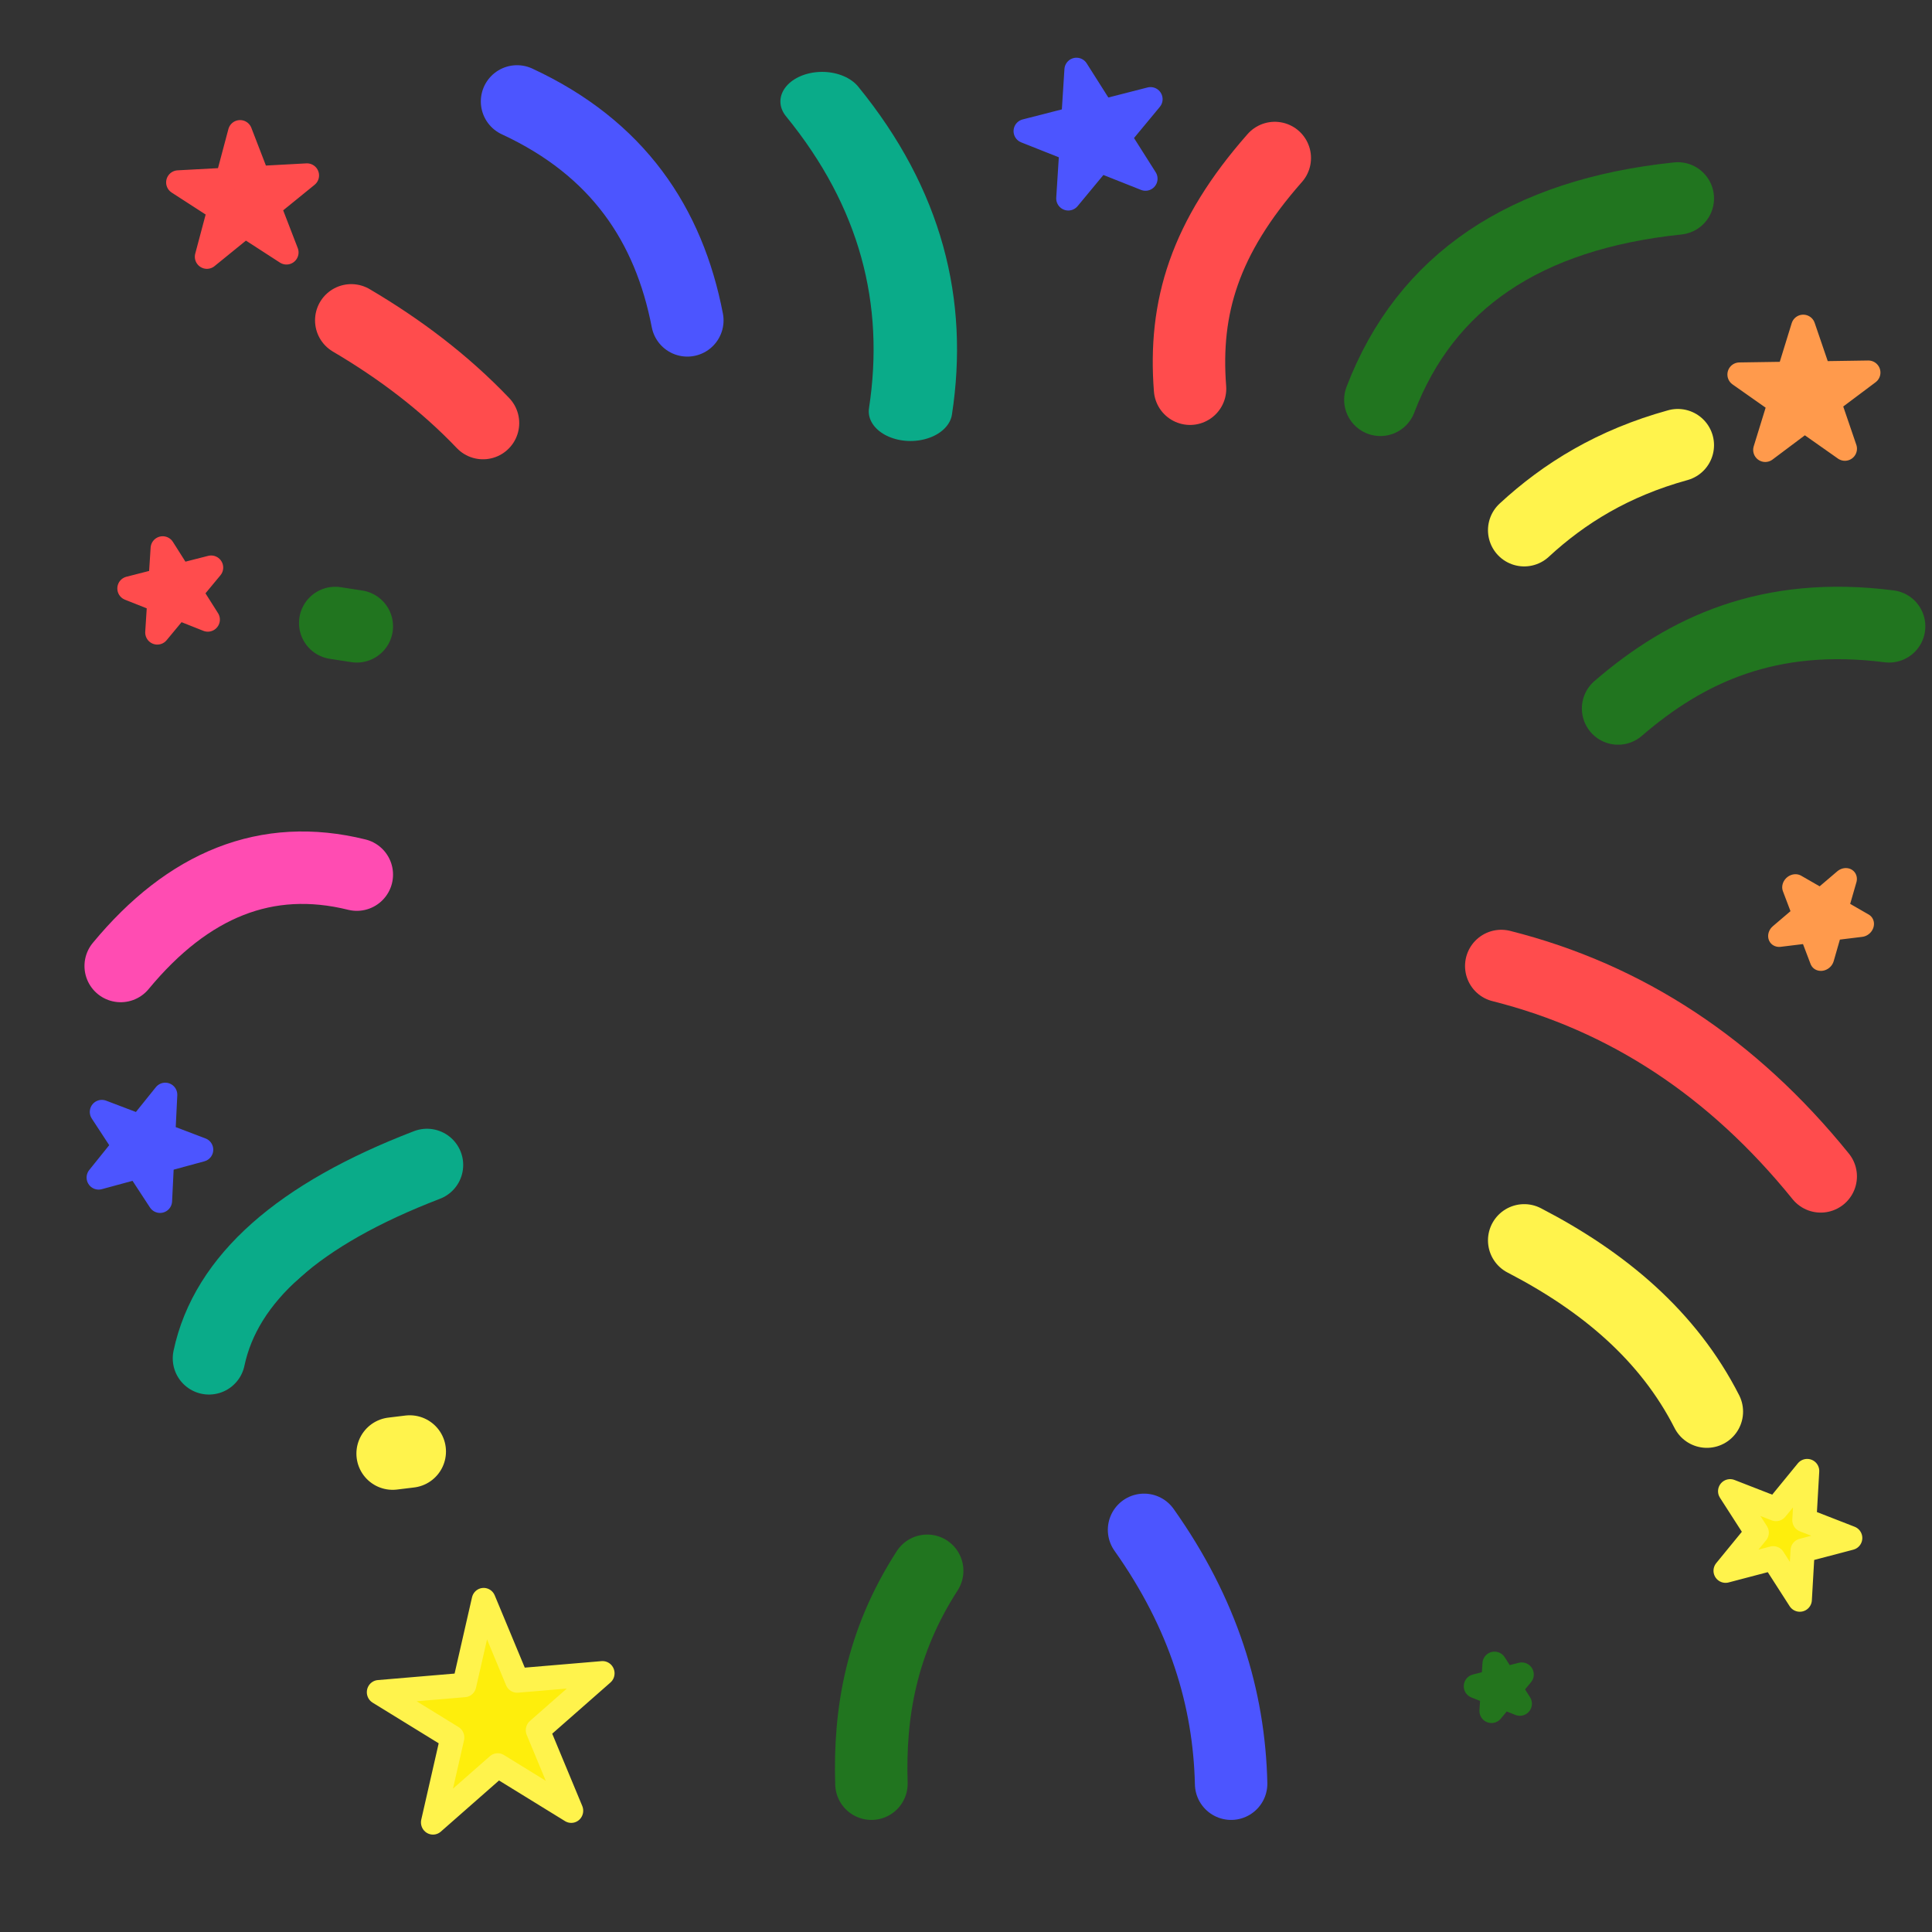 <?xml version="1.0" encoding="UTF-8" standalone="no"?>
<!DOCTYPE svg PUBLIC "-//W3C//DTD SVG 1.1//EN" "http://www.w3.org/Graphics/SVG/1.1/DTD/svg11.dtd">
<svg width="100%" height="100%" viewBox="0 0 80 80" version="1.1" xmlns="http://www.w3.org/2000/svg" xmlns:xlink="http://www.w3.org/1999/xlink" xml:space="preserve" xmlns:serif="http://www.serif.com/" style="fill-rule:evenodd;clip-rule:evenodd;stroke-linecap:round;stroke-linejoin:round;stroke-miterlimit:1.5;">
    <rect x="0" y="0" width="80" height="80" fill="#333333" stroke="none"/>
    <g transform="matrix(1,-0.015,0.015,1,33.076,11.547)">
        <path d="M41.553,2.606L42.183,4.544L44.221,4.544L42.572,5.742L43.202,7.681L41.553,6.483L39.904,7.681L40.534,5.742L38.884,4.544L40.923,4.544L41.553,2.606Z" style="fill:rgb(255,154,76);stroke:rgb(255,154,76);stroke-width:1px;"/>
    </g>
    <g transform="matrix(0.5,-0.426,0.388,0.455,52.513,53.211)">
        <path d="M41.553,2.606L42.183,4.544L44.221,4.544L42.572,5.742L43.202,7.681L41.553,6.483L39.904,7.681L40.534,5.742L38.884,4.544L40.923,4.544L41.553,2.606Z" style="fill:rgb(255,154,76);stroke:rgb(255,154,76);stroke-width:1.59px;"/>
    </g>
    <g transform="matrix(0.356,-0.091,0.091,0.356,46.855,71.744)">
        <path d="M41.553,2.606L42.183,4.544L44.221,4.544L42.572,5.742L43.202,7.681L41.553,6.483L39.904,7.681L40.534,5.742L38.884,4.544L40.923,4.544L41.553,2.606Z" style="fill:rgb(35,117,29);stroke:rgb(35,117,29);stroke-width:2.72px;"/>
    </g>
    <g transform="matrix(0.932,0.363,-0.363,0.932,37.05,43.398)">
        <path d="M41.553,2.606L42.183,4.544L44.221,4.544L42.572,5.742L43.202,7.681L41.553,6.483L39.904,7.681L40.534,5.742L38.884,4.544L40.923,4.544L41.553,2.606Z" style="fill:rgb(254,238,12);stroke:rgb(255,243,76);stroke-width:1px;"/>
    </g>
    <g transform="matrix(1.736,-0.147,0.15,1.766,-52.498,67.763)">
        <path d="M41.553,2.606L42.183,4.544L44.221,4.544L42.572,5.742L43.202,7.681L41.553,6.483L39.904,7.681L40.534,5.742L38.884,4.544L40.923,4.544L41.553,2.606Z" style="fill:rgb(254,238,12);stroke:rgb(255,243,76);stroke-width:0.57px;"/>
    </g>
    <g transform="matrix(0.634,-0.162,0.162,0.634,-20.03,27.785)">
        <path d="M41.553,2.606L42.183,4.544L44.221,4.544L42.572,5.742L43.202,7.681L41.553,6.483L39.904,7.681L40.534,5.742L38.884,4.544L40.923,4.544L41.553,2.606Z" style="fill:rgb(255,76,77);stroke:rgb(255,76,77);stroke-width:1.53px;"/>
    </g>
    <g transform="matrix(0.771,0.293,-0.293,0.771,-24.431,31.146)">
        <path d="M41.553,2.606L42.183,4.544L44.221,4.544L42.572,5.742L43.202,7.681L41.553,6.483L39.904,7.681L40.534,5.742L38.884,4.544L40.923,4.544L41.553,2.606Z" style="fill:rgb(76,85,255);stroke:rgb(76,85,255);stroke-width:1.21px;"/>
    </g>
    <g transform="matrix(1.997,0,0,1.416,-33.91,-1.746)">
        <path d="M35.859,13.264C36.207,10.065 35.665,7.031 34.027,4.2" style="fill:none;stroke:rgb(10,171,137);stroke-width:1.73px;"/>
    </g>
    <g transform="matrix(1,0,0,1,-0.744,-3.675)">
        <path d="M22.154,7.875C26.331,9.813 28.44,12.978 29.205,16.941" style="fill:rgb(76,85,255);stroke:rgb(76,85,255);stroke-width:3px;"/>
    </g>
    <g transform="matrix(1,0,0,1,-4.027,-1.151)">
        <path d="M24.027,18.669C22.42,16.986 20.578,15.598 18.572,14.416" style="fill:rgb(255,76,77);stroke:rgb(255,76,77);stroke-width:3px;"/>
    </g>
    <path d="M14.775,36.216C11.038,35.291 7.794,36.62 4.998,40" style="fill:none;stroke:rgb(255,76,178);stroke-width:3px;"/>
    <path d="M17.68,48.239C12.359,50.281 9.35,52.949 8.653,56.245" style="fill:rgb(0,171,137);stroke:rgb(10,171,137);stroke-width:3px;"/>
    <path d="M16.258,60.19L16.967,60.104" style="fill:none;stroke:rgb(255,243,76);stroke-width:3px;"/>
    <path d="M13.881,25.797L14.775,25.935" style="fill:none;stroke:rgb(33,117,31);stroke-width:3px;"/>
    <path d="M38.393,65.043C36.491,67.988 35.991,70.925 36.084,73.859" style="fill:none;stroke:rgb(33,117,31);stroke-width:3px;"/>
    <path d="M47.373,63.348C49.836,66.822 50.897,70.329 50.978,73.859" style="fill:rgb(76,85,255);stroke:rgb(76,85,255);stroke-width:3px;"/>
    <g transform="matrix(1,0,0,1,-1.882,0.58)">
        <path d="M64.996,50.781C68.301,52.493 70.964,54.739 72.559,57.872" style="fill:none;stroke:rgb(255,243,76);stroke-width:3px;"/>
    </g>
    <g transform="matrix(1,0,0,1,-2.832,-0.646)">
        <path d="M64.996,40.646C70.173,41.95 74.582,44.854 78.224,49.357" style="fill:rgb(255,76,77);stroke:rgb(255,76,77);stroke-width:3px;"/>
    </g>
    <path d="M67.002,29.337C69.834,26.892 73.257,25.301 78.224,25.935" style="fill:none;stroke:rgb(33,117,31);stroke-width:3px;"/>
    <path d="M63.114,21.954C64.773,20.421 66.797,19.173 69.474,18.434" style="fill:none;stroke:rgb(255,243,76);stroke-width:3px;"/>
    <path d="M57.158,16.555C59.037,11.64 63.159,8.877 69.474,8.217" style="fill:none;stroke:rgb(33,117,31);stroke-width:3px;"/>
    <path d="M49.277,16.096C49.017,12.729 49.874,9.848 52.786,6.543" style="fill:rgb(255,76,77);stroke:rgb(255,76,77);stroke-width:3px;"/>
    <g transform="matrix(0.969,-0.248,0.248,0.969,3.664,10.67)">
        <path d="M41.553,2.606L42.183,4.544L44.221,4.544L42.572,5.742L43.202,7.681L41.553,6.483L39.904,7.681L40.534,5.742L38.884,4.544L40.923,4.544L41.553,2.606Z" style="fill:rgb(76,85,255);stroke:rgb(76,85,255);stroke-width:1px;"/>
    </g>
    <g transform="matrix(0.999,-0.054,0.054,0.999,-31.711,5.113)">
        <path d="M41.553,2.606L42.183,4.544L44.221,4.544L42.572,5.742L43.202,7.681L41.553,6.483L39.904,7.681L40.534,5.742L38.884,4.544L40.923,4.544L41.553,2.606Z" style="fill:rgb(255,76,77);stroke:rgb(255,76,77);stroke-width:1px;"/>
    </g>
</svg>
